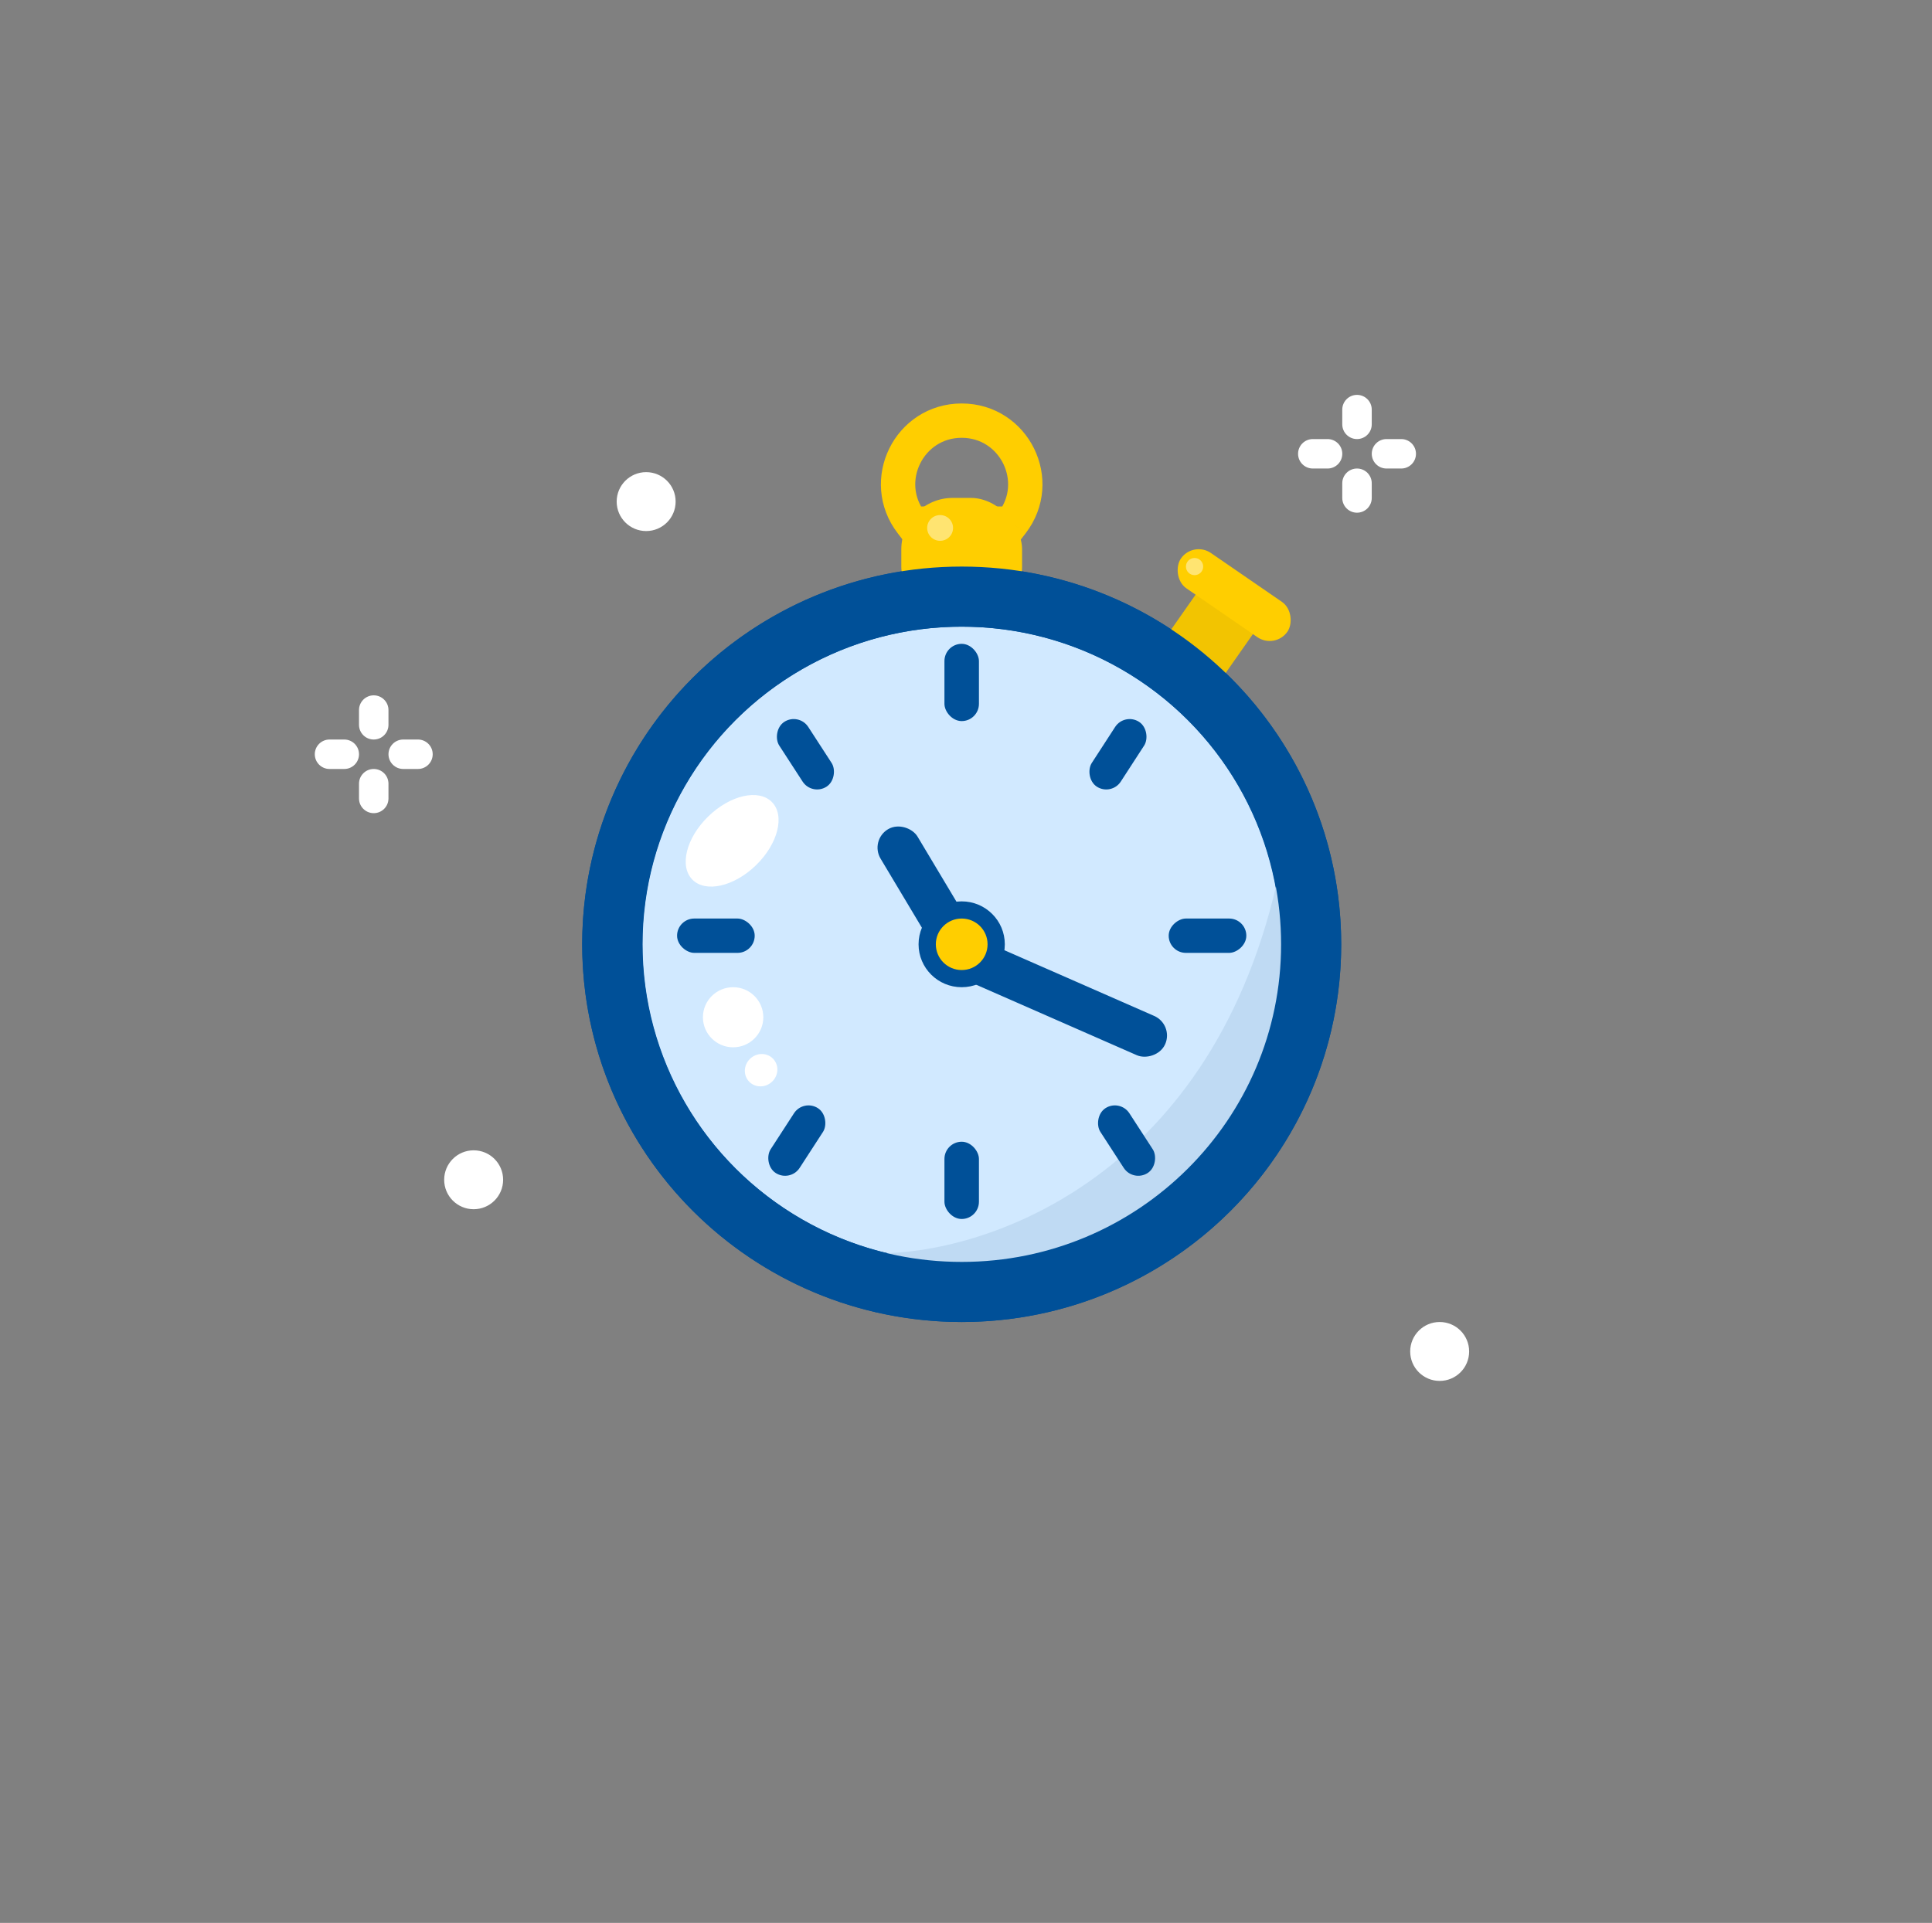 <svg width="225" height="224" viewBox="0 0 225 224" fill="none" xmlns="http://www.w3.org/2000/svg">
<rect x="0" y="0" width="225" height="224" fill="#808080" stroke="none"/>
<ellipse cx="111.999" cy="110" rx="44.197" ry="44" fill="#005098"/>
<ellipse cx="111.998" cy="110" rx="37.166" ry="37" fill="#D1E9FF"/>
<path d="M148.662 103C140.626 137.8 114.174 146.167 101.953 146V151H114.007L133.092 147L148.662 132L153.182 120.5V105L148.662 103Z" fill="#BFDAF3"/>
<ellipse cx="111.998" cy="110" rx="5.022" ry="5" fill="#005098"/>
<path d="M106.137 60.905L106.21 61H117.785L117.858 60.905L117.981 61L117.858 60.905C121.6 56.042 118.134 49 111.997 49C105.861 49 102.394 56.042 106.137 60.905Z" stroke="#FFCE00" stroke-width="4"/>
<rect width="8.102" height="8.328" transform="matrix(0.821 0.571 -0.574 0.819 139.882 68.354)" fill="#F2C401"/>
<rect x="104.967" y="58" width="14.063" height="14" rx="6" fill="#FFCE00"/>
<path d="M152.696 110C152.696 132.353 134.49 150.5 111.999 150.5C89.508 150.5 71.302 132.353 71.302 110C71.302 87.647 89.508 69.5 111.999 69.5C134.49 69.5 152.696 87.647 152.696 110Z" stroke="#005098" stroke-width="7"/>
<rect width="4.003" height="28.873" rx="2.001" transform="matrix(0.405 -0.914 0.916 0.402 107.979 111.66)" fill="#005098" stroke="#005098"/>
<rect width="4.013" height="14.806" rx="2.007" transform="matrix(0.86 -0.51 0.513 0.858 101.953 98.047)" fill="#005098" stroke="#005098"/>
<rect x="109.989" y="75" width="4.018" height="9" rx="2.009" fill="#005098"/>
<rect x="109.989" y="133" width="4.018" height="9" rx="2.009" fill="#005098"/>
<ellipse cx="111.999" cy="110" rx="3.013" ry="3" fill="#FFCE00"/>
<ellipse cx="6.471" cy="3.976" rx="6.471" ry="3.976" transform="matrix(0.716 -0.698 0.701 0.713 77.844 99.629)" fill="white"/>
<ellipse cx="1.928" cy="1.85" rx="1.928" ry="1.85" transform="matrix(0.716 -0.698 0.701 0.713 85.961 124.693)" fill="white"/>
<rect width="4.013" height="9.012" rx="2.006" transform="matrix(0.842 0.54 -0.544 0.839 130.959 83)" fill="#005098"/>
<rect width="4.013" height="9.012" rx="2.006" transform="matrix(0.842 -0.54 -0.544 -0.839 131.962 137.731)" fill="#005098"/>
<rect x="145.146" y="107" width="4" height="9.04" rx="2" transform="rotate(90 145.146 107)" fill="#005098"/>
<rect width="4.013" height="9.012" rx="2.006" transform="matrix(-0.842 0.54 0.544 0.839 93.038 82.999)" fill="#005098"/>
<rect width="4.013" height="9.012" rx="2.006" transform="matrix(-0.842 -0.54 0.544 -0.839 92.035 137.731)" fill="#005098"/>
<rect width="4" height="9.04" rx="2" transform="matrix(-1.19784e-08 1 1 1.18716e-08 78.852 107)" fill="#005098"/>
<ellipse cx="85.379" cy="118.5" rx="3.516" ry="3.5" fill="white"/>
<ellipse cx="109.485" cy="61.5" rx="1.507" ry="1.5" fill="#FFE471"/>
<rect width="15.046" height="5.007" rx="2.504" transform="matrix(0.824 0.567 -0.57 0.822 138.959 63)" fill="#FFCE00"/>
<path d="M158.037 59.725C157.089 59.725 156.32 58.956 156.32 58.009V56.294C156.32 55.346 157.089 54.578 158.037 54.578C158.985 54.578 159.753 55.346 159.753 56.294V58.009C159.753 58.956 158.985 59.725 158.037 59.725Z" fill="white"/>
<path d="M158.037 51.147C157.089 51.147 156.32 50.379 156.32 49.431V47.716C156.32 46.768 157.089 46 158.037 46C158.985 46 159.753 46.768 159.753 47.716V49.431C159.753 50.379 158.985 51.147 158.037 51.147Z" fill="white"/>
<path d="M163.188 54.578H161.471C160.523 54.578 159.755 53.81 159.755 52.863C159.755 51.915 160.523 51.147 161.471 51.147H163.188C164.136 51.147 164.904 51.915 164.904 52.863C164.904 53.81 164.136 54.578 163.188 54.578Z" fill="white"/>
<path d="M154.606 54.578H152.889C151.941 54.578 151.173 53.81 151.173 52.862C151.173 51.915 151.941 51.147 152.889 51.147H154.606C155.554 51.147 156.322 51.915 156.322 52.862C156.322 53.81 155.554 54.578 154.606 54.578Z" fill="white"/>
<path d="M43.525 94.725C42.577 94.725 41.809 93.957 41.809 93.009V91.293C41.809 90.346 42.577 89.578 43.525 89.578C44.473 89.578 45.241 90.346 45.241 91.293V93.009C45.241 93.957 44.473 94.725 43.525 94.725Z" fill="white"/>
<path d="M43.525 86.147C42.577 86.147 41.809 85.379 41.809 84.431V82.716C41.809 81.768 42.577 81 43.525 81C44.473 81 45.241 81.768 45.241 82.716V84.431C45.241 85.379 44.473 86.147 43.525 86.147Z" fill="white"/>
<path d="M48.676 89.578H46.96C46.012 89.578 45.243 88.81 45.243 87.863C45.243 86.915 46.012 86.147 46.96 86.147H48.676C49.624 86.147 50.392 86.915 50.392 87.863C50.392 88.81 49.624 89.578 48.676 89.578Z" fill="white"/>
<path d="M40.094 89.578H38.377C37.43 89.578 36.661 88.81 36.661 87.862C36.661 86.915 37.43 86.147 38.377 86.147H40.094C41.042 86.147 41.81 86.915 41.81 87.862C41.81 88.81 41.042 89.578 40.094 89.578Z" fill="white"/>
<ellipse cx="139.118" cy="66" rx="1.004" ry="1" fill="#FFE471"/>
<path d="M55.161 140.862C57.057 140.862 58.594 139.326 58.594 137.431C58.594 135.536 57.057 134 55.161 134C53.265 134 51.728 135.536 51.728 137.431C51.728 139.326 53.265 140.862 55.161 140.862Z" fill="white"/>
<path d="M75.251 61.862C77.147 61.862 78.684 60.326 78.684 58.431C78.684 56.536 77.147 55 75.251 55C73.355 55 71.818 56.536 71.818 58.431C71.818 60.326 73.355 61.862 75.251 61.862Z" fill="white"/>
<path d="M167.663 160.862C169.559 160.862 171.096 159.326 171.096 157.431C171.096 155.536 169.559 154 167.663 154C165.767 154 164.23 155.536 164.23 157.431C164.23 159.326 165.767 160.862 167.663 160.862Z" fill="white"/>
</svg>
